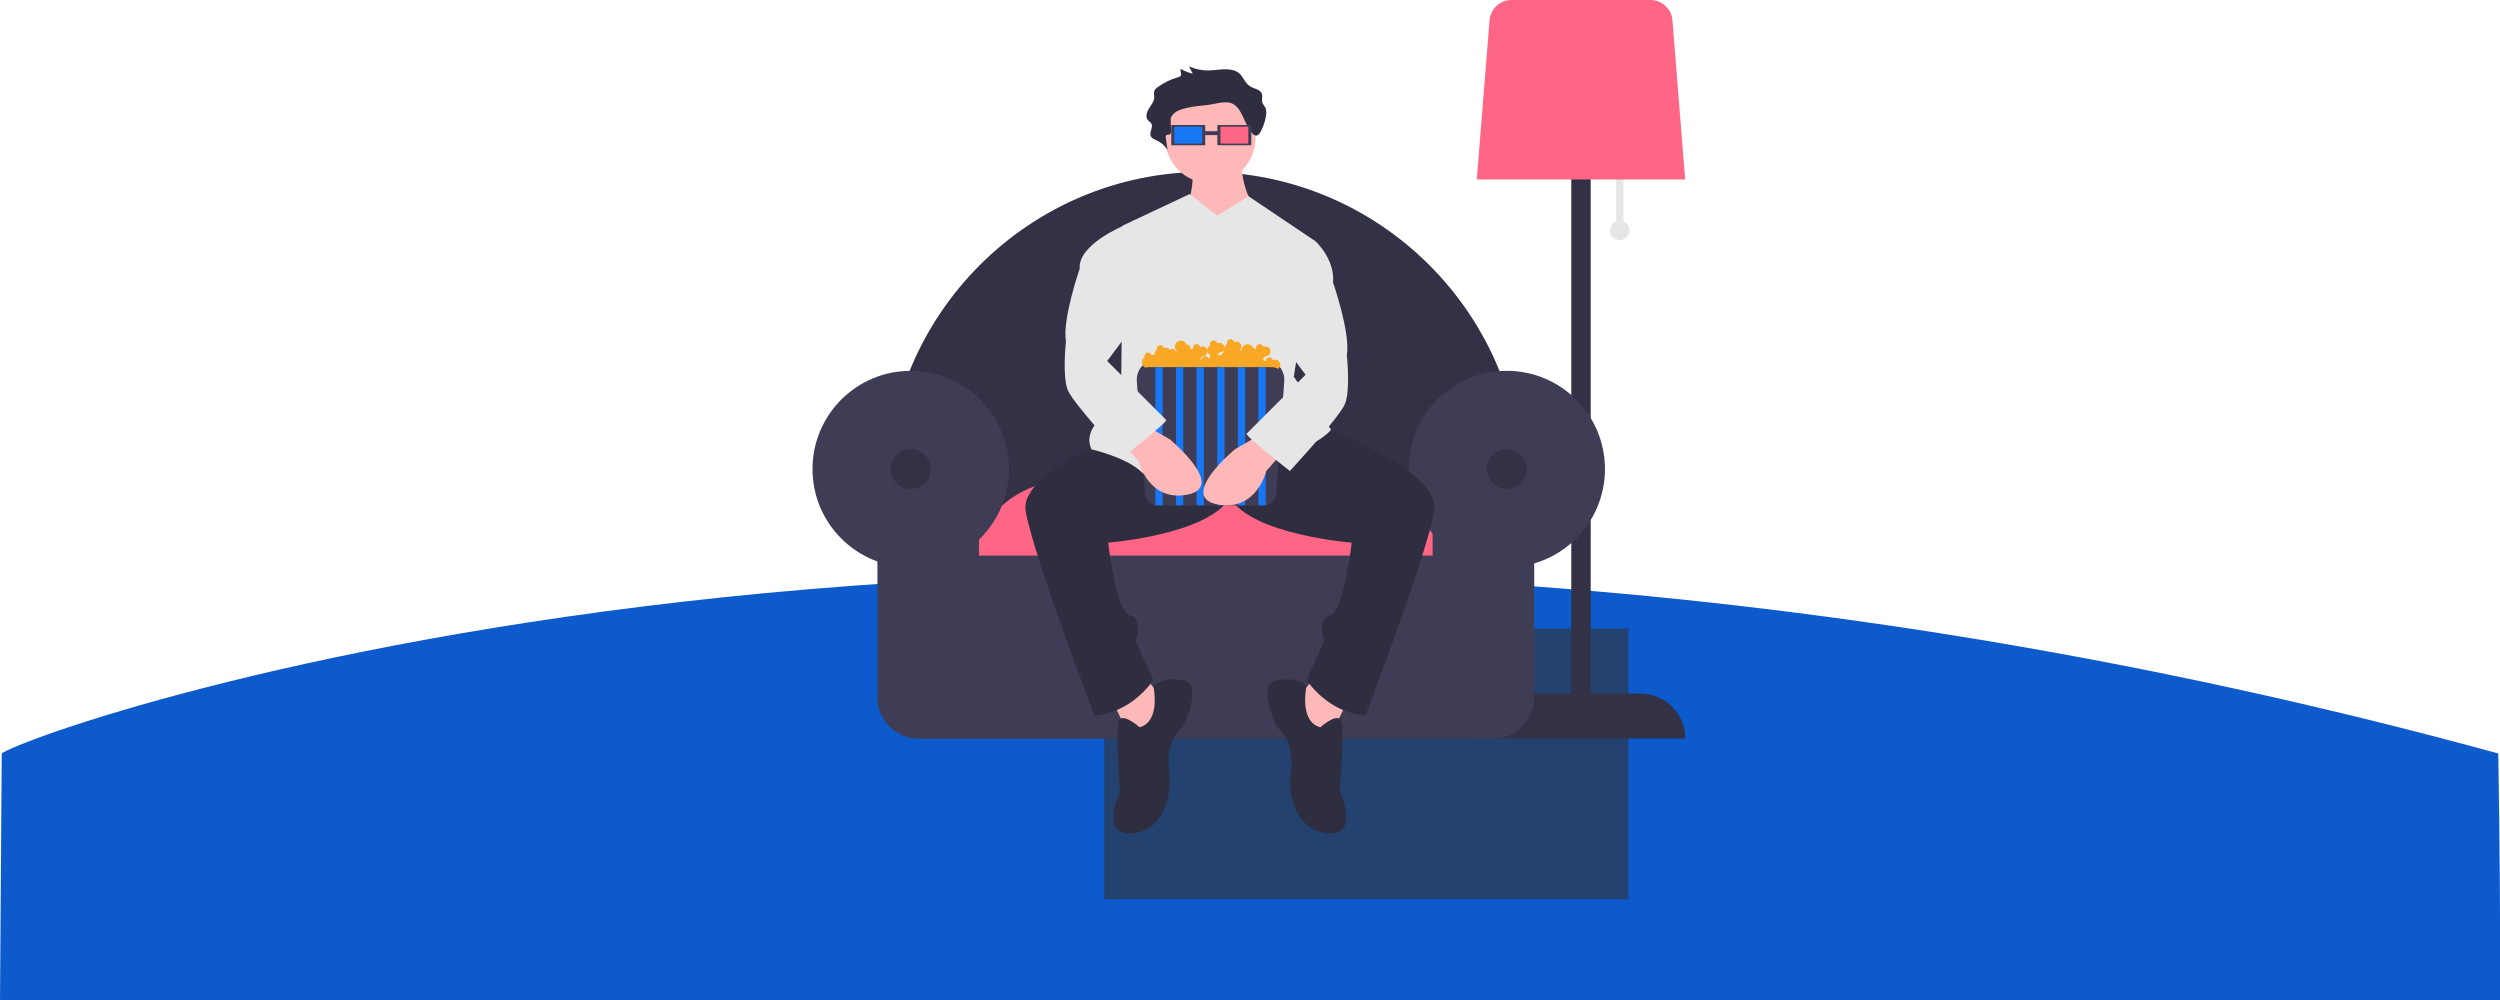 <svg width="720" height="288" viewBox="0 0 720 288" fill="none" xmlns="http://www.w3.org/2000/svg">
<path d="M719.5 217C306.5 104 9.5 210 0.5 217L0 288H720C720.167 273.833 719.9 239 719.5 217Z" fill="#0C5ACB"/>
<g filter="url(#filter0_f_90_262)">
<rect x="318" y="181" width="151" height="78" fill="#333232" fill-opacity="0.6"/>
</g>
<path d="M467.546 63.763V50.287H465.451V63.763C464.85 64.006 464.352 64.45 464.043 65.02C463.734 65.59 463.633 66.25 463.757 66.886C463.88 67.522 464.222 68.096 464.722 68.508C465.222 68.921 465.85 69.146 466.499 69.146C467.147 69.146 467.775 68.921 468.276 68.508C468.776 68.096 469.117 67.522 469.241 66.886C469.365 66.25 469.264 65.59 468.954 65.02C468.645 64.45 468.147 64.006 467.546 63.763Z" fill="#E6E6E6"/>
<path d="M472.435 199.753H458.117V25.842H452.53V199.753H438.212C436.515 199.753 434.835 200.087 433.267 200.736C431.7 201.386 430.275 202.337 429.076 203.537C427.876 204.737 426.924 206.161 426.275 207.729C425.625 209.297 425.291 210.977 425.291 212.674V212.674H485.356V212.674C485.356 210.977 485.022 209.297 484.373 207.729C483.724 206.161 482.772 204.737 481.572 203.537C480.372 202.337 478.948 201.386 477.38 200.736C475.812 200.087 474.132 199.753 472.435 199.753Z" fill="#323145"/>
<path d="M425.319 51.684H485.327L481.657 5.818C481.523 4.236 480.802 2.762 479.636 1.685C478.47 0.609 476.943 0.008 475.355 0H435.291C433.704 0.008 432.177 0.609 431.01 1.685C429.844 2.762 429.123 4.236 428.989 5.818L425.319 51.684Z" fill="#FF6584"/>
<path d="M255.337 159.78H438.494V141.08C438.494 90.584 397.412 49.502 346.916 49.502C296.419 49.502 255.337 90.584 255.337 141.08V159.78Z" fill="#3F3D56"/>
<path opacity="0.2" d="M255.337 159.78H438.494V141.08C438.494 90.584 397.412 49.502 346.916 49.502C296.419 49.502 255.337 90.584 255.337 141.08V159.78Z" fill="black"/>
<path d="M279.075 166.252H420.031C419.897 158.837 416.859 151.769 411.57 146.569C406.281 141.369 399.163 138.452 391.746 138.443H307.36C299.943 138.452 292.825 141.369 287.536 146.569C282.247 151.769 279.209 158.837 279.075 166.252Z" fill="#FF6584"/>
<path d="M262.289 163.376C277.912 163.376 290.577 150.71 290.577 135.087C290.577 119.464 277.912 106.798 262.289 106.798C246.665 106.798 234 119.464 234 135.087C234 150.71 246.665 163.376 262.289 163.376Z" fill="#3F3D56"/>
<path d="M433.939 163.376C449.563 163.376 462.228 150.71 462.228 135.087C462.228 119.464 449.563 106.798 433.939 106.798C418.316 106.798 405.65 119.464 405.65 135.087C405.65 150.71 418.316 163.376 433.939 163.376Z" fill="#3F3D56"/>
<path d="M412.602 149.471V160.019H281.947V149.471H252.699V200.884C252.699 204.034 253.951 207.055 256.178 209.282C258.405 211.51 261.426 212.761 264.576 212.761H429.973C431.532 212.761 433.077 212.454 434.518 211.857C435.959 211.26 437.268 210.385 438.371 209.282C439.474 208.179 440.349 206.87 440.946 205.429C441.543 203.988 441.85 202.444 441.85 200.884V149.471H412.602Z" fill="#3F3D56"/>
<path opacity="0.2" d="M262.289 140.841C265.466 140.841 268.042 138.265 268.042 135.087C268.042 131.909 265.466 129.333 262.289 129.333C259.111 129.333 256.535 131.909 256.535 135.087C256.535 138.265 259.111 140.841 262.289 140.841Z" fill="black"/>
<path opacity="0.2" d="M433.938 140.841C437.116 140.841 439.692 138.265 439.692 135.087C439.692 131.909 437.116 129.333 433.938 129.333C430.761 129.333 428.185 131.909 428.185 135.087C428.185 138.265 430.761 140.841 433.938 140.841Z" fill="black"/>
<path d="M357.336 46.27C357.336 46.27 357.901 57.017 361.861 59.28C365.82 61.542 361.861 76.814 361.861 76.814L343.195 77.38L342.063 59.28C342.063 59.28 344.326 51.926 343.195 48.533C342.063 45.139 357.336 46.27 357.336 46.27Z" fill="#FFB8B8"/>
<path d="M378.265 195.598L371.478 203.517L382.225 213.698L387.881 202.385L378.265 195.598Z" fill="#FFB8B8"/>
<path d="M330.185 195.598L336.973 203.517L326.226 213.698L320.569 202.385L330.185 195.598Z" fill="#FFB8B8"/>
<path d="M374.588 120.651C374.588 120.651 415.313 134.226 413.051 147.236C410.788 160.246 393.254 206.062 393.254 206.062C393.254 206.062 383.638 206.062 376.285 195.881L381.375 184.568C381.375 184.568 379.113 178.346 383.072 177.215C387.032 176.083 389.294 156.286 389.294 156.286C389.294 156.286 360.447 154.024 354.225 143.277L342.912 116.126L374.588 120.651Z" fill="#2F2E41"/>
<path d="M333.862 120.651C333.862 120.651 293.136 134.226 295.399 147.236C297.661 160.246 315.196 206.062 315.196 206.062C315.196 206.062 324.812 206.062 332.165 195.881L327.074 184.568C327.074 184.568 329.337 178.346 325.377 177.215C321.418 176.083 319.155 156.286 319.155 156.286C319.155 156.286 348.003 154.024 354.225 143.277L365.537 116.126L333.862 120.651Z" fill="#2F2E41"/>
<path d="M380.244 209.456C380.244 209.456 385.901 204.365 386.466 208.324C387.032 212.284 385.901 228.122 385.901 228.122C385.901 228.122 391.557 240 383.073 240C374.588 240 370.629 230.95 371.76 221.9C372.891 212.85 367.8 209.456 367.8 209.456C367.8 209.456 361.579 197.012 367.8 195.881C374.022 194.749 376.285 197.577 376.285 197.577C376.285 197.577 374.022 207.759 380.244 209.456Z" fill="#2F2E41"/>
<path d="M328.205 209.456C328.205 209.456 322.549 204.365 321.983 208.324C321.418 212.284 322.549 228.122 322.549 228.122C322.549 228.122 316.893 240 325.377 240C333.862 240 337.821 230.95 336.69 221.9C335.559 212.85 340.649 209.456 340.649 209.456C340.649 209.456 346.871 197.012 340.649 195.881C334.427 194.749 332.165 197.577 332.165 197.577C332.165 197.577 334.427 207.759 328.205 209.456Z" fill="#2F2E41"/>
<path d="M348.569 52.775C355.754 52.775 361.579 46.95 361.579 39.765C361.579 32.58 355.754 26.756 348.569 26.756C341.384 26.756 335.56 32.58 335.56 39.765C335.56 46.95 341.384 52.775 348.569 52.775Z" fill="#FFB8B8"/>
<path d="M350.549 62.108L342.63 55.886L323.398 64.936L322.833 116.409C322.833 116.409 310.954 122.065 314.348 129.418C314.348 129.418 324.53 131.681 329.055 136.206C333.58 140.731 359.033 134.509 369.78 131.115C380.527 127.722 383.356 123.762 383.356 123.762L372.608 108.49L378.83 69.461L359.601 56.533L350.549 62.108Z" fill="#E6E6E6"/>
<path d="M364.385 30.911C364.102 30.526 363.843 30.124 363.609 29.707C363.206 28.724 363.843 27.567 363.248 26.649C362.64 25.713 361.097 25.515 360.047 24.879C358.43 23.899 358.136 21.976 356.621 20.896C355.529 20.117 353.972 19.908 352.514 19.952C351.055 19.997 349.615 20.26 348.156 20.289C346.186 20.333 344.231 19.933 342.437 19.12L343.513 21.226C342.317 20.965 341.174 20.502 340.134 19.856C339.657 20.447 340.529 21.343 339.989 21.897C339.767 22.076 339.505 22.197 339.226 22.251C337.149 22.841 335.194 23.795 333.45 25.068C333.047 25.325 332.713 25.677 332.479 26.094C332.198 26.716 332.447 27.403 332.426 28.064C332.387 29.266 331.47 30.314 330.819 31.396C330.168 32.478 329.816 33.882 330.782 34.8C331.017 34.987 331.242 35.186 331.456 35.395C332.424 36.536 330.711 38.207 331.537 39.418C331.895 39.944 332.629 40.21 333.268 40.52C334.49 41.092 335.519 42.009 336.227 43.158L335.731 39.516C335.705 39.426 335.7 39.331 335.717 39.239C335.735 39.147 335.773 39.06 335.83 38.986C336.07 38.741 336.573 38.838 336.905 38.676C337.27 38.498 337.298 38.088 337.283 37.745L337.171 35.101C337.121 33.912 337.107 33.755 337.983 32.795C338.595 32.124 339.557 31.72 340.524 31.422C342.732 30.742 345.108 30.507 347.457 30.277C350.184 30.011 353.254 28.688 355.372 30.092C357.106 31.242 357.682 33.133 358.517 34.809C359.268 36.316 361.195 40.753 362.799 38.351C363.807 36.843 365.348 32.59 364.385 30.911Z" fill="#2F2E41"/>
<path d="M350.802 35.992C350.748 35.992 350.697 36.013 350.659 36.051C350.621 36.089 350.6 36.14 350.6 36.194V41.64C350.6 41.694 350.621 41.745 350.659 41.783C350.697 41.821 350.748 41.842 350.802 41.842H360.178C360.232 41.842 360.283 41.821 360.321 41.783C360.359 41.745 360.38 41.694 360.38 41.64V36.194C360.38 36.14 360.359 36.089 360.321 36.051C360.283 36.013 360.232 35.992 360.178 35.992L350.802 35.992Z" fill="#3F3D56"/>
<path d="M351.85 36.472C351.75 36.472 351.655 36.512 351.584 36.582C351.513 36.653 351.474 36.749 351.474 36.849V40.985C351.474 41.085 351.513 41.181 351.584 41.252C351.655 41.322 351.75 41.362 351.85 41.362H359.131C359.231 41.362 359.327 41.322 359.397 41.252C359.468 41.181 359.508 41.085 359.508 40.985V36.849C359.508 36.749 359.468 36.653 359.397 36.582C359.327 36.512 359.231 36.472 359.131 36.472H351.85Z" fill="#FF6584"/>
<path d="M350.908 37.786H346.023V38.917H350.908V37.786Z" fill="#3F3D56"/>
<path d="M337.524 35.992C337.471 35.992 337.419 36.013 337.382 36.051C337.344 36.089 337.322 36.14 337.322 36.194V41.64C337.322 41.694 337.344 41.745 337.382 41.783C337.419 41.821 337.471 41.842 337.524 41.842H346.901C346.954 41.842 347.006 41.821 347.044 41.783C347.082 41.745 347.103 41.694 347.103 41.64V36.194C347.103 36.14 347.082 36.089 347.044 36.051C347.006 36.013 346.954 35.992 346.901 35.992L337.524 35.992Z" fill="#3F3D56"/>
<path d="M338.573 36.472C338.473 36.472 338.377 36.512 338.307 36.582C338.236 36.653 338.196 36.749 338.196 36.849V40.985C338.196 41.085 338.236 41.181 338.307 41.252C338.377 41.322 338.473 41.362 338.573 41.362H345.854C345.954 41.362 346.049 41.322 346.12 41.252C346.191 41.181 346.23 41.085 346.23 40.985V36.849C346.23 36.749 346.191 36.653 346.12 36.582C346.049 36.512 345.954 36.472 345.854 36.472H338.573Z" fill="#1877F2"/>
<path d="M332.399 103.98H364.876C366.173 103.98 367.416 104.495 368.333 105.412C369.25 106.328 369.765 107.572 369.765 108.869H327.51C327.51 107.572 328.025 106.328 328.942 105.412C329.859 104.495 331.102 103.98 332.399 103.98Z" fill="#3F3D56"/>
<path d="M367.146 103.63C366.955 103.631 366.767 103.663 366.587 103.725C366.525 103.478 366.375 103.261 366.165 103.116C365.954 102.971 365.698 102.909 365.444 102.94C365.191 102.971 364.957 103.094 364.788 103.286C364.619 103.477 364.526 103.724 364.526 103.98C364.526 103.985 364.528 103.99 364.528 103.995C364.397 104.007 364.268 104.034 364.143 104.075C364.107 103.934 364.043 103.802 363.954 103.687C363.864 103.572 363.752 103.477 363.625 103.407C363.96 103.222 364.226 102.931 364.38 102.58C364.577 102.6 364.775 102.578 364.962 102.515C365.149 102.453 365.321 102.352 365.467 102.219C365.613 102.086 365.728 101.923 365.807 101.742C365.886 101.561 365.925 101.366 365.923 101.169C365.921 100.971 365.878 100.777 365.795 100.597C365.713 100.418 365.594 100.258 365.446 100.128C365.297 99.998 365.123 99.9 364.935 99.842C364.746 99.784 364.548 99.766 364.352 99.789C364.162 99.79 363.973 99.822 363.793 99.884C363.761 99.747 363.701 99.617 363.618 99.504C363.534 99.39 363.428 99.295 363.307 99.223C363.185 99.151 363.05 99.105 362.911 99.087C362.771 99.069 362.629 99.08 362.493 99.118C362.357 99.156 362.23 99.222 362.121 99.311C362.011 99.399 361.92 99.509 361.854 99.634C361.788 99.758 361.748 99.895 361.736 100.036C361.724 100.176 361.741 100.318 361.786 100.452C361.744 100.481 361.705 100.513 361.666 100.546C361.468 100.376 361.212 100.29 360.952 100.308C360.818 99.922 360.552 99.596 360.201 99.387C359.851 99.177 359.438 99.098 359.034 99.163C358.631 99.227 358.263 99.432 357.996 99.74C357.728 100.048 357.578 100.441 357.57 100.85C357.43 100.861 357.292 100.888 357.158 100.932C357.143 100.873 357.123 100.815 357.098 100.759C357.236 100.638 357.347 100.489 357.423 100.321C357.5 100.154 357.54 99.973 357.542 99.789C357.518 99.396 357.339 99.028 357.044 98.767C356.75 98.505 356.364 98.37 355.971 98.392C355.78 98.393 355.592 98.425 355.412 98.487C355.38 98.35 355.32 98.221 355.237 98.107C355.153 97.993 355.047 97.898 354.926 97.826C354.804 97.755 354.669 97.708 354.529 97.69C354.389 97.672 354.247 97.683 354.112 97.721C353.976 97.76 353.849 97.825 353.74 97.914C353.63 98.002 353.539 98.112 353.473 98.237C353.407 98.362 353.367 98.498 353.355 98.639C353.343 98.779 353.36 98.921 353.405 99.055C353.185 99.207 353.003 99.409 352.873 99.643C352.744 99.877 352.67 100.138 352.658 100.406C352.643 100.419 352.626 100.43 352.612 100.444C352.639 100.344 352.652 100.241 352.653 100.138C352.629 99.745 352.45 99.378 352.155 99.116C351.861 98.854 351.475 98.72 351.082 98.741C350.891 98.742 350.703 98.774 350.523 98.836C350.491 98.699 350.431 98.57 350.347 98.456C350.264 98.343 350.158 98.247 350.037 98.175C349.915 98.104 349.78 98.058 349.64 98.04C349.5 98.022 349.358 98.032 349.222 98.07C349.087 98.109 348.96 98.174 348.85 98.263C348.741 98.352 348.65 98.461 348.584 98.586C348.518 98.711 348.478 98.847 348.466 98.988C348.454 99.129 348.471 99.27 348.515 99.404C348.284 99.564 348.094 99.778 347.963 100.028C347.832 100.277 347.764 100.555 347.764 100.837C347.764 101.118 347.832 101.396 347.963 101.646C348.094 101.895 348.284 102.109 348.515 102.269C348.445 102.472 348.445 102.693 348.515 102.896C348.34 103.018 348.189 103.171 348.069 103.347C348.004 103.113 347.859 102.908 347.66 102.769C347.46 102.63 347.218 102.566 346.975 102.587C346.733 102.608 346.505 102.713 346.333 102.884C346.16 103.055 346.052 103.281 346.029 103.524C345.889 103.442 345.737 103.38 345.58 103.342C345.863 103.155 346.085 102.891 346.221 102.58C346.417 102.6 346.616 102.578 346.803 102.515C346.99 102.453 347.162 102.352 347.308 102.219C347.453 102.086 347.569 101.923 347.648 101.742C347.726 101.561 347.766 101.366 347.764 101.169C347.762 100.971 347.718 100.777 347.636 100.597C347.554 100.418 347.435 100.258 347.286 100.128C347.138 99.998 346.964 99.9 346.775 99.842C346.587 99.784 346.388 99.766 346.192 99.789C346.002 99.79 345.814 99.822 345.634 99.884C345.602 99.747 345.542 99.617 345.458 99.504C345.375 99.39 345.269 99.295 345.147 99.223C345.026 99.151 344.891 99.105 344.751 99.087C344.611 99.069 344.469 99.08 344.333 99.118C344.198 99.156 344.071 99.222 343.961 99.311C343.852 99.399 343.761 99.509 343.695 99.634C343.629 99.758 343.589 99.895 343.577 100.036C343.565 100.176 343.582 100.318 343.626 100.452C343.604 100.467 343.584 100.485 343.562 100.502C343.508 100.497 343.455 100.487 343.399 100.487C343.209 100.488 343.02 100.52 342.84 100.583C342.834 100.556 342.823 100.532 342.814 100.506C342.848 100.351 342.845 100.19 342.806 100.035C342.767 99.881 342.693 99.738 342.59 99.617C342.486 99.496 342.356 99.401 342.209 99.34C342.063 99.278 341.904 99.251 341.745 99.26C341.654 99.007 341.506 98.778 341.312 98.592C341.118 98.406 340.883 98.267 340.626 98.186C340.37 98.105 340.098 98.085 339.832 98.127C339.566 98.168 339.314 98.271 339.094 98.427C338.875 98.582 338.694 98.787 338.567 99.024C338.439 99.261 338.368 99.524 338.36 99.793C338.351 100.062 338.404 100.329 338.516 100.574C338.628 100.819 338.794 101.034 339.003 101.204C338.883 101.218 338.765 101.244 338.65 101.281C338.608 101.111 338.525 100.954 338.406 100.824C338.288 100.695 338.139 100.598 337.973 100.542C337.807 100.486 337.629 100.473 337.457 100.504C337.285 100.535 337.123 100.609 336.987 100.719C336.831 100.534 336.636 100.386 336.417 100.286C336.197 100.185 335.958 100.135 335.716 100.138C335.526 100.139 335.337 100.171 335.157 100.233C335.125 100.096 335.065 99.967 334.982 99.853C334.898 99.739 334.792 99.644 334.671 99.572C334.549 99.501 334.415 99.454 334.275 99.436C334.135 99.418 333.993 99.429 333.857 99.467C333.721 99.506 333.595 99.571 333.485 99.66C333.375 99.748 333.284 99.858 333.218 99.983C333.152 100.108 333.112 100.244 333.1 100.385C333.089 100.525 333.105 100.667 333.15 100.801C332.918 100.961 332.729 101.175 332.598 101.425C332.467 101.674 332.398 101.952 332.398 102.234C332.398 102.239 332.4 102.244 332.4 102.249C332.152 102.212 331.899 102.239 331.665 102.329C331.633 102.191 331.573 102.062 331.49 101.948C331.406 101.835 331.3 101.739 331.179 101.668C331.057 101.596 330.922 101.55 330.782 101.532C330.643 101.514 330.5 101.524 330.365 101.563C330.229 101.601 330.102 101.666 329.993 101.755C329.883 101.844 329.792 101.954 329.726 102.078C329.66 102.203 329.62 102.34 329.608 102.48C329.596 102.621 329.613 102.762 329.658 102.896C329.321 103.124 329.075 103.463 328.962 103.854C328.849 104.244 328.877 104.662 329.04 105.035C329.204 105.407 329.492 105.711 329.856 105.892C330.22 106.074 330.636 106.122 331.032 106.029C331.095 106.393 331.272 106.728 331.539 106.984C331.805 107.241 332.146 107.406 332.512 107.456C332.879 107.506 333.251 107.437 333.576 107.261C333.901 107.085 334.162 106.809 334.32 106.475C335.577 106.639 336.854 106.581 338.092 106.305C338.207 106.636 338.42 106.924 338.702 107.132C338.984 107.34 339.322 107.458 339.672 107.471C340.022 107.483 340.368 107.39 340.664 107.203C340.96 107.015 341.193 106.743 341.332 106.422C341.587 106.417 341.837 106.355 342.064 106.24C342.224 106.522 342.459 106.754 342.742 106.909C343.026 107.064 343.348 107.138 343.671 107.12C343.994 107.103 344.306 106.995 344.571 106.81C344.837 106.625 345.045 106.37 345.173 106.072C345.562 105.999 345.964 106.063 346.309 106.255C346.655 106.447 346.923 106.754 347.066 107.123C347.299 106.803 347.6 106.538 347.946 106.346C348.292 106.155 348.676 106.041 349.071 106.013C349.422 106.11 349.795 106.093 350.136 105.963C350.476 105.833 350.766 105.597 350.962 105.29C350.852 105.716 350.907 106.167 351.115 106.553C351.323 106.94 351.669 107.234 352.085 107.377C352.5 107.52 352.954 107.501 353.356 107.324C353.758 107.147 354.078 106.824 354.253 106.422C354.508 106.417 354.758 106.355 354.986 106.24C355.145 106.522 355.38 106.754 355.664 106.909C355.947 107.064 356.269 107.138 356.592 107.12C356.915 107.103 357.227 106.995 357.492 106.81C357.758 106.625 357.966 106.37 358.094 106.072C358.349 106.067 358.599 106.005 358.827 105.891C358.95 106.11 359.119 106.299 359.322 106.446C359.526 106.593 359.759 106.694 360.005 106.742C360.251 106.79 360.505 106.783 360.749 106.723C360.992 106.663 361.22 106.55 361.415 106.393C361.476 106.727 361.633 107.036 361.867 107.282C362.102 107.528 362.403 107.699 362.733 107.776C363.064 107.853 363.41 107.831 363.729 107.713C364.047 107.596 364.324 107.387 364.526 107.114C364.735 107.275 364.979 107.385 365.238 107.438C365.496 107.49 365.764 107.482 366.019 107.415C366.275 107.349 366.512 107.224 366.712 107.052C366.912 106.88 367.07 106.664 367.174 106.422C367.37 106.441 367.569 106.419 367.756 106.357C367.943 106.295 368.115 106.193 368.261 106.06C368.406 105.927 368.522 105.765 368.601 105.584C368.679 105.403 368.719 105.207 368.717 105.01C368.715 104.813 368.671 104.618 368.589 104.439C368.507 104.259 368.388 104.099 368.239 103.969C368.091 103.839 367.917 103.742 367.729 103.683C367.54 103.625 367.341 103.607 367.146 103.63L367.146 103.63ZM335.933 102.91C335.931 102.918 335.93 102.927 335.928 102.935C335.916 102.935 335.903 102.932 335.891 102.932C335.838 102.933 335.786 102.939 335.735 102.948C335.738 102.941 335.742 102.936 335.745 102.929C335.808 102.926 335.871 102.92 335.933 102.91ZM350.523 102.329C350.518 102.308 350.509 102.29 350.503 102.27C350.77 102.085 350.98 101.83 351.11 101.533C351.34 101.531 351.567 101.482 351.776 101.387C351.985 101.292 352.172 101.155 352.324 100.983C352.311 101.05 352.304 101.118 352.304 101.186C352.305 101.292 352.323 101.398 352.357 101.499C352.057 101.708 351.83 102.006 351.708 102.35C351.328 102.202 350.908 102.195 350.523 102.329V102.329ZM360.982 102.459C360.982 102.437 360.984 102.415 360.983 102.394C361.027 102.394 361.072 102.391 361.116 102.385C361.184 102.611 361.297 102.821 361.449 103.001C361.416 103.011 361.381 103.016 361.349 103.027C361.292 102.802 361.164 102.603 360.982 102.459Z" fill="#F9A825"/>
<path d="M331.027 105.726C330.532 105.726 330.042 105.827 329.587 106.022C329.132 106.218 328.721 106.504 328.381 106.864C328.04 107.223 327.776 107.648 327.605 108.113C327.434 108.578 327.36 109.073 327.386 109.568L329.751 142.085C329.801 143.017 330.206 143.895 330.883 144.537C331.561 145.179 332.459 145.537 333.392 145.537H363.882C364.816 145.537 365.714 145.179 366.391 144.537C367.068 143.895 367.474 143.017 367.524 142.085L369.888 109.568C369.915 109.073 369.841 108.578 369.67 108.113C369.499 107.648 369.235 107.223 368.894 106.864C368.553 106.504 368.143 106.218 367.688 106.022C367.233 105.827 366.743 105.726 366.247 105.726H331.027Z" fill="#3F3D56"/>
<path d="M334.843 105.726H332.748V145.537H334.843V105.726Z" fill="#1877F2"/>
<path d="M340.78 105.726H338.685V145.537H340.78V105.726Z" fill="#1877F2"/>
<path d="M346.717 105.726H344.622V145.537H346.717V105.726Z" fill="#1877F2"/>
<path d="M352.654 105.726H350.559V145.537H352.654V105.726Z" fill="#1877F2"/>
<path d="M358.59 105.726H356.495V145.537H358.59V105.726Z" fill="#1877F2"/>
<path d="M364.527 105.726H362.432V145.537H364.527V105.726Z" fill="#1877F2"/>
<path d="M362.427 125.459L355.639 129.418C355.639 129.418 339.236 142.994 350.548 145.256C361.861 147.519 364.689 135.64 364.689 135.64L368.649 131.115L362.427 125.459Z" fill="#FFB8B8"/>
<path d="M330.186 122.631L336.973 126.59C336.973 126.59 353.377 140.165 342.064 142.428C330.751 144.691 327.923 132.812 327.923 132.812L323.964 128.287L330.186 122.631Z" fill="#FFB8B8"/>
<path d="M371.477 68.895L378.83 69.461C378.83 69.461 384.486 74.552 383.92 81.34C383.92 81.34 389.011 96.046 387.88 102.268C387.88 102.268 389.011 112.449 387.314 116.409C385.617 120.368 371.477 135.64 371.477 135.64C371.477 135.64 358.467 125.459 359.033 124.893L376.002 107.924L367.517 96.612L371.477 68.895Z" fill="#E6E6E6"/>
<path d="M323.398 64.936L323.115 65.219C323.115 65.219 310.388 70.592 310.954 77.38C310.954 77.38 305.863 92.087 306.994 98.308C306.994 98.308 305.863 108.49 307.56 112.449C309.257 116.409 323.398 131.681 323.398 131.681C323.398 131.681 336.407 121.5 335.842 120.934L318.873 103.965L327.357 92.652L323.398 64.936Z" fill="#E6E6E6"/>
<defs>
<filter id="filter0_f_90_262" x="233" y="96" width="321" height="248" filterUnits="userSpaceOnUse" color-interpolation-filters="sRGB">
<feFlood flood-opacity="0" result="BackgroundImageFix"/>
<feBlend mode="normal" in="SourceGraphic" in2="BackgroundImageFix" result="shape"/>
<feGaussianBlur stdDeviation="42.5" result="effect1_foregroundBlur_90_262"/>
</filter>
</defs>
</svg>
